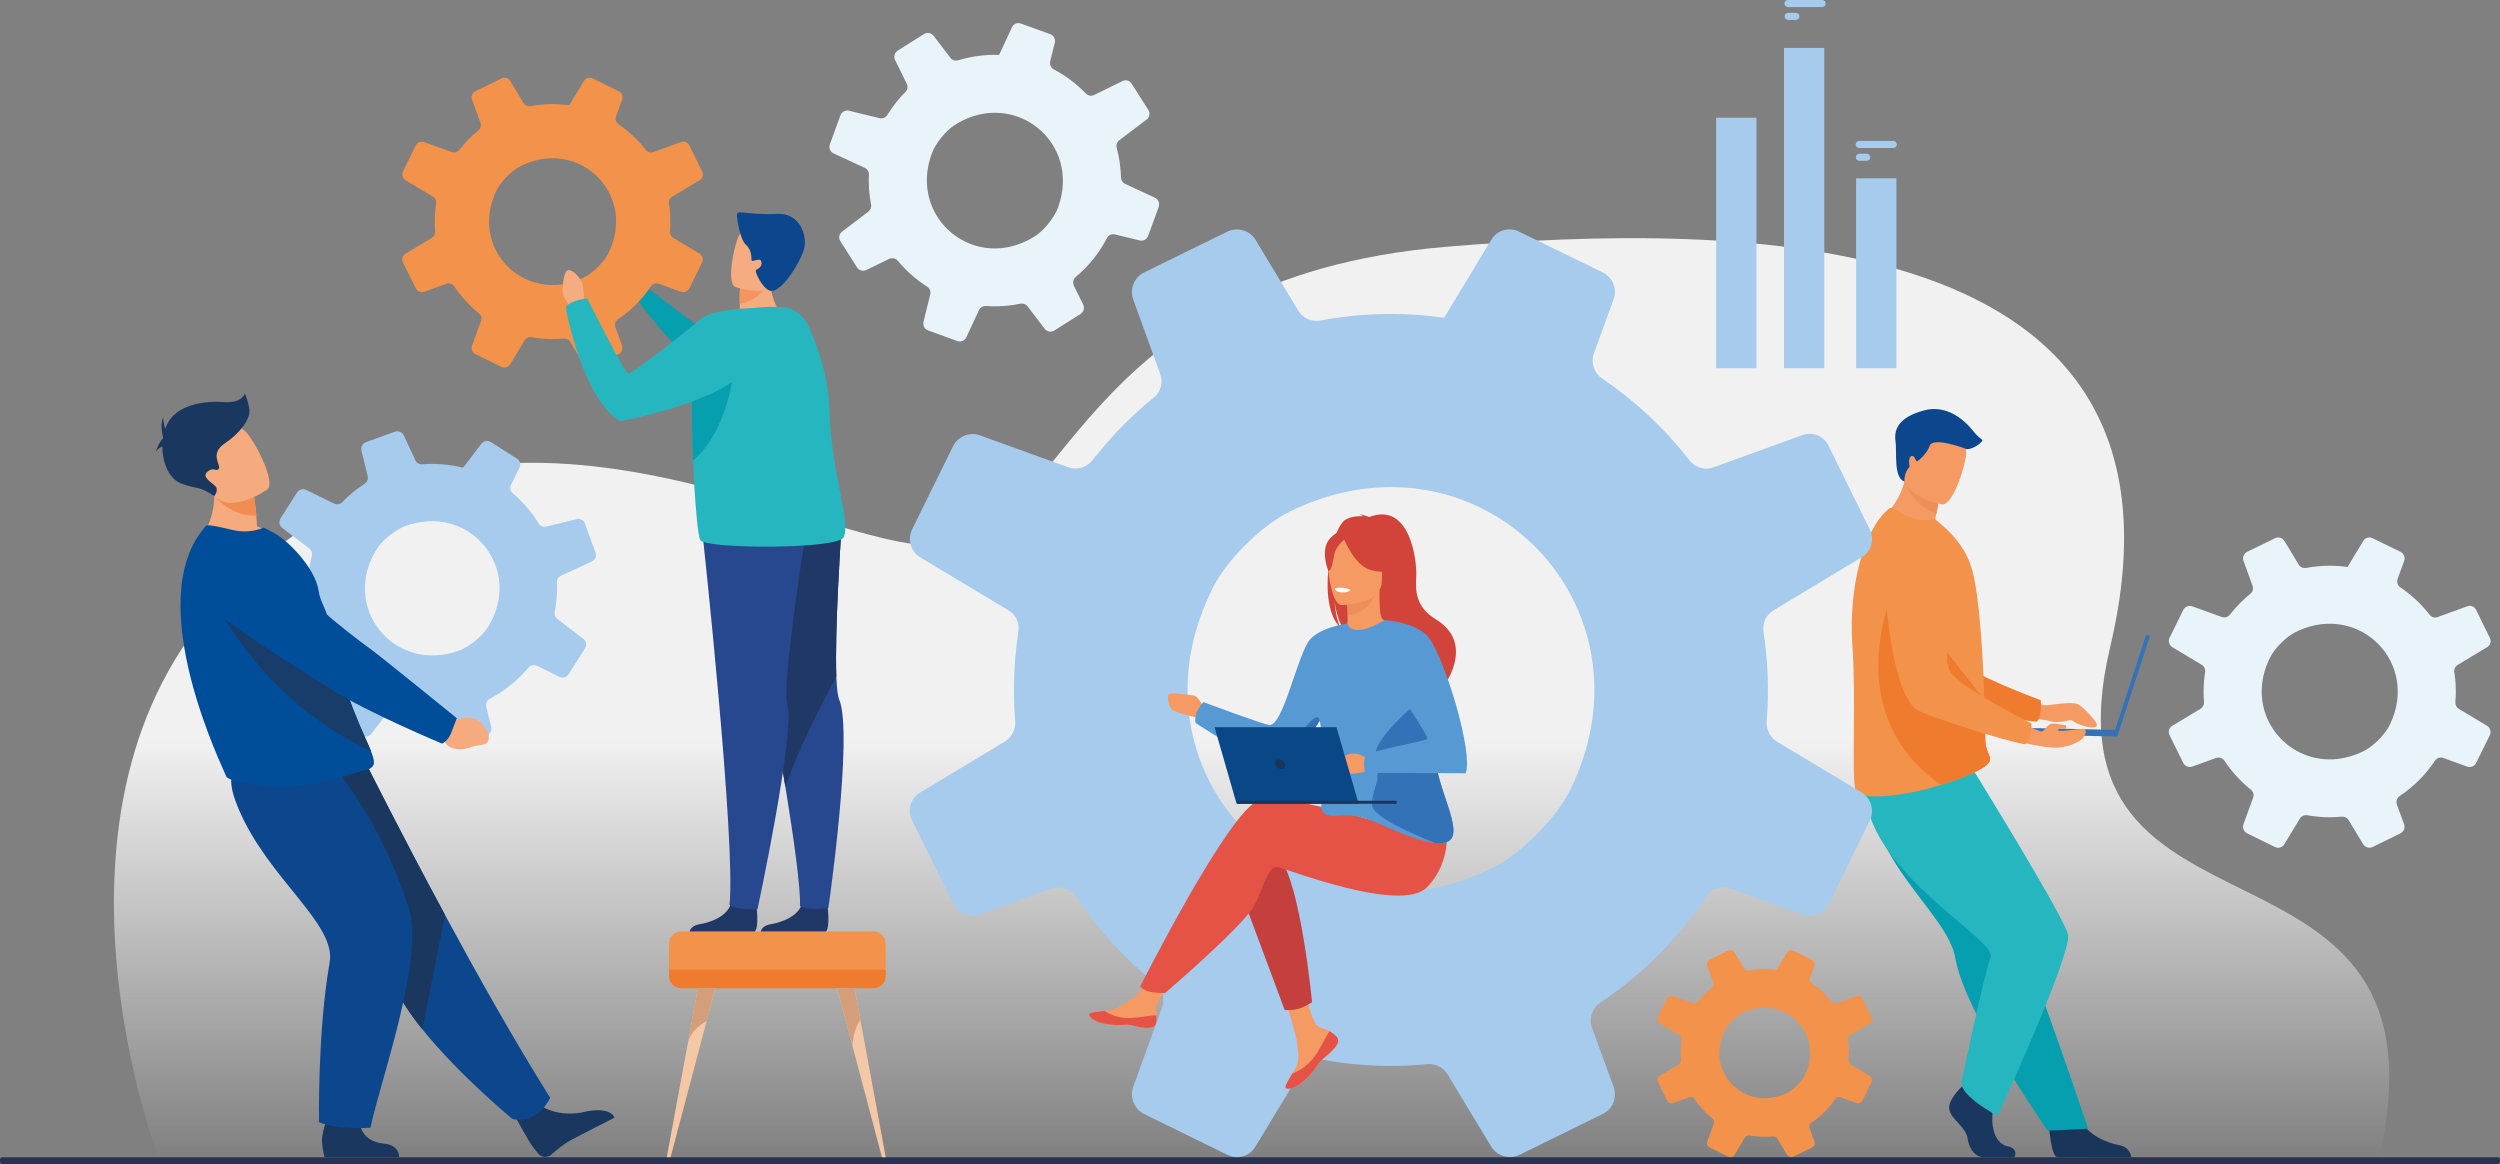 <svg width="466" height="217" viewBox="0 0 466 217" fill="none" xmlns="http://www.w3.org/2000/svg">
<rect x="0" y="0" width="466" height="217" fill="#808080" stroke="none"/>
<g clip-path="url(#clip0_158_3587)">
<path d="M29.748 216.389C29.748 216.389 4.23 150.551 41.562 111.241C89.713 60.535 151.935 102.918 175.284 101.688C198.633 100.457 199.946 51.8 269.706 45.989C323.646 41.494 412.229 41.142 393.33 120.628C378.961 181.061 458.904 149.759 443.342 216.521L29.748 216.389Z" fill="url(#paint0_linear_158_3587)"/>
<path d="M465.546 215.71H0.454C0.203 215.71 0 215.913 0 216.163V216.548C0 216.797 0.203 217 0.454 217H465.546C465.797 217 466 216.797 466 216.548V216.163C466 215.913 465.797 215.71 465.546 215.71Z" fill="#283353"/>
<path d="M84.328 131.358L85.878 132.614C85.878 132.614 90.123 131.096 91.081 136.126C91.081 136.126 91.336 138.268 89.973 138.273C88.611 138.277 89.175 138.038 87.246 138.094C85.317 138.15 83.724 137.137 83.442 135.578L82.519 134.256L84.328 131.358Z" fill="#F28D51"/>
<path d="M84.153 134.055C85.391 132.767 85.291 131.814 85.291 131.814C85.291 131.814 70.96 120.113 69.513 119.159C68.527 118.51 57.961 109.177 53.03 103.489C50.582 100.668 47.551 101.762 44.081 102.754L41.226 103.572C37.777 104.555 36.88 109.368 39.71 111.706C47.679 118.289 60.938 125.694 63.418 127.25C69.576 131.113 81.631 135.704 81.631 135.704C81.631 135.704 83.091 135.162 84.153 134.055Z" fill="#183D6B"/>
<path d="M100.504 205.948C100.504 205.948 103.983 208.547 109.312 207.174C109.312 207.174 113.61 206.198 114.553 208.335C114.553 208.335 107.963 211.673 106.295 212.586C105.038 213.274 103.726 214.36 102.798 215.2C102.624 215.357 102.419 215.477 102.197 215.553C101.975 215.629 101.74 215.659 101.505 215.641C101.271 215.623 101.043 215.557 100.835 215.448C100.627 215.34 100.444 215.19 100.296 215.008C100.006 214.652 99.675 214.229 99.31 213.743C98.294 212.369 95.929 207.934 95.929 207.934L100.504 205.948Z" fill="#1A3760"/>
<path d="M102.551 204.628C102.551 204.628 100.438 209.498 95.544 208.603C95.544 208.603 85.568 200.387 78.725 191.852C76.503 189.081 74.609 186.275 73.498 183.704C68.96 173.226 56.712 157.6 48.926 149.68L68.408 142.656C68.408 142.656 74.649 155.175 82.952 170.551C88.935 181.629 95.996 194.193 102.551 204.628Z" fill="#0C478D"/>
<path d="M103.685 112.161C103.815 110.975 103.853 109.78 103.8 108.587C103.787 108.322 103.853 108.059 103.991 107.831C104.128 107.604 104.33 107.423 104.572 107.31L110.325 104.648C110.624 104.51 110.859 104.265 110.985 103.962C111.112 103.659 111.119 103.32 111.007 103.011L109.021 97.567C108.913 97.272 108.7 97.026 108.422 96.878C108.144 96.729 107.821 96.689 107.515 96.764L101.84 98.153C101.569 98.219 101.283 98.197 101.025 98.091C100.767 97.984 100.55 97.798 100.404 97.56C99.108 95.448 97.481 93.556 95.586 91.955C95.362 91.764 95.208 91.503 95.148 91.215C95.089 90.926 95.128 90.627 95.26 90.363L96.828 87.179C96.972 86.886 97.003 86.55 96.914 86.235C96.825 85.921 96.623 85.65 96.346 85.475L91.488 82.4C91.209 82.224 90.874 82.158 90.549 82.216C90.225 82.274 89.933 82.452 89.733 82.713L86.319 87.188C83.836 86.561 81.266 86.343 78.712 86.543C78.448 86.565 78.183 86.505 77.953 86.372C77.724 86.239 77.541 86.04 77.428 85.8L75.275 81.172C75.134 80.866 74.883 80.624 74.572 80.494C74.261 80.364 73.912 80.355 73.595 80.47L68.232 82.415C67.916 82.53 67.654 82.756 67.496 83.052C67.338 83.347 67.295 83.69 67.375 84.016L68.539 88.744C68.605 89.01 68.586 89.29 68.485 89.544C68.384 89.799 68.206 90.016 67.976 90.165C66.458 91.141 65.058 92.29 63.806 93.588C63.609 93.791 63.353 93.926 63.075 93.975C62.796 94.023 62.51 93.982 62.256 93.858L57.076 91.32C56.78 91.175 56.442 91.145 56.125 91.234C55.808 91.323 55.536 91.526 55.36 91.803L52.289 96.634C52.109 96.917 52.042 97.256 52.102 97.585C52.161 97.914 52.342 98.209 52.608 98.412L57.652 102.238C57.859 102.397 58.015 102.613 58.098 102.86C58.182 103.106 58.191 103.372 58.123 103.624C57.811 104.782 57.59 105.963 57.46 107.156C57.39 107.799 57.347 108.438 57.331 109.072C57.325 109.326 57.248 109.574 57.108 109.788C56.968 110.001 56.772 110.171 56.54 110.279L51.014 112.837C50.717 112.974 50.483 113.217 50.358 113.518C50.232 113.819 50.225 114.156 50.336 114.462L52.299 119.842C52.413 120.157 52.641 120.419 52.938 120.577C53.234 120.736 53.579 120.779 53.906 120.699L58.404 119.597C58.694 119.526 58.999 119.554 59.271 119.677C59.543 119.799 59.765 120.009 59.903 120.273C61.013 122.417 62.45 124.376 64.162 126.081C64.363 126.278 64.497 126.534 64.544 126.811C64.591 127.089 64.55 127.374 64.425 127.626L62.13 132.285C61.982 132.587 61.95 132.932 62.041 133.256C62.133 133.579 62.34 133.858 62.625 134.038L67.46 137.094C67.739 137.27 68.075 137.335 68.4 137.277C68.726 137.219 69.017 137.041 69.218 136.779L72.567 132.39C72.734 132.176 72.962 132.017 73.221 131.933C73.48 131.849 73.758 131.844 74.019 131.92C75.339 132.305 76.691 132.572 78.058 132.719C78.805 132.799 79.547 132.845 80.284 132.86C80.535 132.863 80.779 132.936 80.99 133.072C81.2 133.208 81.368 133.4 81.473 133.627L83.658 138.322C83.802 138.628 84.054 138.87 84.367 138.999C84.68 139.129 85.03 139.138 85.349 139.024L90.719 137.076C91.029 136.964 91.287 136.742 91.444 136.452C91.6 136.162 91.643 135.825 91.564 135.505L90.643 131.723C90.571 131.434 90.599 131.13 90.721 130.859C90.844 130.587 91.054 130.365 91.318 130.227C94.067 128.794 96.503 126.829 98.484 124.448C98.674 124.221 98.934 124.064 99.225 124.002C99.515 123.94 99.817 123.978 100.083 124.108L104.273 126.162C104.567 126.307 104.905 126.338 105.221 126.249C105.537 126.16 105.809 125.958 105.985 125.682L109.054 120.853C109.235 120.569 109.302 120.228 109.242 119.897C109.182 119.565 109 119.269 108.732 119.065L103.894 115.392C103.697 115.243 103.546 115.041 103.458 114.81C103.369 114.579 103.348 114.328 103.395 114.086C103.518 113.454 103.615 112.812 103.685 112.161ZM85.483 121.303C73.397 125.612 63.355 113.084 70.3 102.25C71.344 100.623 73.691 98.737 75.513 98.072C87.614 93.629 97.732 106.096 90.921 116.943C89.838 118.66 87.394 120.621 85.483 121.303Z" fill="#A6CBED"/>
<path d="M82.952 170.554L78.725 191.857C76.504 189.085 74.61 186.279 73.499 183.708C68.961 173.231 56.713 157.604 48.927 149.685L68.409 142.66C68.409 142.66 74.648 155.173 82.952 170.554Z" fill="#1A3760"/>
<path d="M67.027 208.774C67.027 208.774 66.814 212.66 71.535 213.179C71.535 213.179 74.387 213.236 74.394 215.707H60.513C60.513 215.707 60.114 214.71 60.017 212.572C59.942 210.932 61.612 206.642 61.612 206.642L67.027 208.774Z" fill="#1A3760"/>
<path d="M62.018 142.654C62.018 142.654 70.698 152.166 76.207 169.3C79.205 178.623 70.713 202.062 69.058 210.205C69.058 210.205 63.361 210.688 59.465 209.186C59.465 209.186 59.169 192.365 61.447 179.402C62.715 172.147 50.019 163.885 44.469 150.776C40.693 141.856 45.287 142.008 50.932 141.793L62.018 142.654Z" fill="#0C478D"/>
<path d="M51.998 100.222C47.17 102.942 37.283 100.435 37.283 100.435C37.283 100.435 41.298 95.857 39.474 88.493L43.265 90.413L47.338 92.476C47.553 93.68 47.702 94.895 47.784 96.116C47.831 96.719 47.873 97.39 47.901 98.126C49.384 98.57 50.772 99.28 51.998 100.222Z" fill="#F6AB7F"/>
<path d="M69.705 142.163C69.705 143.006 68.728 143.414 68.52 143.457C66.572 143.811 61.134 145.921 56.236 146.407C52.109 146.838 48.28 146.429 44.072 145.586C43.509 145.474 42.207 145.123 42.114 144.59C41.998 144.009 25.885 111.832 38.412 98.011C38.705 97.686 41.179 98.271 43.44 98.806C45.346 99.255 47.346 99.092 49.154 98.34L51.267 99.452C53.872 100.899 58.798 106.041 59.376 110.076C59.669 112.127 60.845 113.646 61.185 115.451C61.312 116.119 61.441 116.771 61.572 117.407C61.829 118.654 62.093 119.84 62.365 120.967C63.102 124.018 63.88 126.644 64.643 128.915C65.456 131.324 66.254 133.327 66.965 135.003C67.889 137.178 68.67 138.797 69.157 140.045C69.511 140.919 69.705 141.613 69.705 142.163Z" fill="#004E99"/>
<path d="M69.164 140.043C46.418 129.357 38.54 108.836 38.54 108.836C38.54 108.836 57.02 115.634 61.579 117.406C61.836 118.652 62.1 119.839 62.373 120.966C63.109 124.017 63.887 126.643 64.65 128.913C65.463 131.323 66.261 133.326 66.972 135.002C67.896 137.175 68.677 138.804 69.164 140.043Z" fill="#183D6B"/>
<path d="M82.472 133.85L84.444 134.569C84.444 134.569 88.379 131.793 90.83 136.307C90.83 136.307 91.717 138.274 90.313 138.708C88.91 139.142 89.422 138.732 87.449 139.388C85.477 140.044 83.533 139.571 82.789 138.166L81.452 137.182L82.472 133.85Z" fill="#F6AB7F"/>
<path d="M84.09 136.622C84.816 134.731 85.148 133.875 85.148 133.875C85.148 133.875 70.296 121.802 68.782 120.766C67.751 120.064 57.485 112.408 52.48 106.445C51.262 104.993 49.671 103.898 47.877 103.278C46.083 102.658 44.154 102.536 42.296 102.925L39.178 103.577C35.414 104.364 34.19 109.117 37.11 111.613C45.336 118.645 59.208 126.8 61.795 128.496C68.216 132.71 82.418 138.611 82.418 138.611C82.418 138.611 83.52 138.101 84.09 136.622Z" fill="#004E99"/>
<path d="M47.784 96.109C43.035 96.374 39.947 92.465 39.947 92.465C39.947 92.465 42.094 91.279 43.265 90.406L47.338 92.469C47.553 93.673 47.702 94.888 47.784 96.109Z" fill="#F28D51"/>
<path d="M49.808 91.246C49.808 91.246 42.613 96.395 39.466 91.879C36.319 87.362 33.267 84.982 37.733 81.504C42.199 78.025 44.297 79.124 45.715 80.38C47.134 81.636 51.598 89.791 49.808 91.246Z" fill="#F6AB7F"/>
<path d="M46.475 76.297C46.326 75.278 46.042 74.282 45.629 73.338C45.629 73.338 45.179 75.204 41.76 74.947C38.34 74.69 32.924 75.281 31.117 79.162C31.004 79.409 30.901 79.663 30.809 79.924C30.482 79.063 30.405 77.772 30.405 77.772C29.754 79.444 30.405 81.536 30.405 81.536C30.395 81.598 30.386 81.658 30.378 81.72C29.623 82.356 28.99 84.333 28.99 84.333C29.217 83.781 29.772 83.421 30.268 83.199C30.253 86.222 31.481 89.177 33.639 90.056C36.794 91.343 36.768 90.361 39.941 92.46C39.941 92.46 40.786 91.408 40.211 90.7C39.636 89.992 37.439 88.963 38.662 87.934C39.884 86.904 40.338 88.063 40.789 87.356C41.24 86.65 38.984 84.59 41.886 82.661C44.788 80.732 46.733 78.033 46.475 76.297Z" fill="#1A3760"/>
<path d="M381.889 209.374C381.889 209.374 382.276 215.609 383.486 215.696C383.647 215.709 389.62 215.709 389.62 215.709H397.254C397.254 215.709 397.195 213.832 394.966 213.444C392.738 213.056 389.007 211.496 387.656 208.558C386.236 205.469 381.889 209.374 381.889 209.374Z" fill="#19355A"/>
<path d="M351.691 158.134C352.778 160.145 353.996 162.082 355.337 163.934C359.348 169.565 363.714 174.208 364.474 178.597C364.646 179.548 364.882 180.487 365.179 181.407C365.497 182.413 365.89 183.469 366.342 184.562C368.044 188.675 370.59 193.281 373.131 197.469C377.524 204.709 381.656 210.75 381.656 210.75L389.231 210.39C388.928 209.547 385.624 199.55 381.201 187.334L375.656 172.021C375.411 171.342 375.166 170.665 374.922 169.995C374.358 168.438 373.805 166.904 373.264 165.414L365.808 144.81C365.808 144.81 349.219 137.822 347.494 142.35C346.074 146.075 347.232 149.732 351.691 158.134Z" fill="#069FAF"/>
<path d="M365.623 202.617C365.623 202.617 362.847 205.182 363.388 207.004C363.929 208.826 366.434 210.04 366.769 212.268C367.105 214.496 368.46 215.71 369.68 215.71H375.487C375.487 215.71 376.384 214.142 374.219 213.67C372.054 213.198 371.237 210.58 371.372 208.151C371.507 205.721 371.169 202.482 371.169 202.482L366.567 201.403L365.623 202.617Z" fill="#1A3760"/>
<path d="M368.075 143.941C368.075 143.941 385.53 172.18 385.53 174.427C385.53 179.395 372.343 208.004 372.343 208.004C372.343 208.004 365.341 204.315 365.621 201.726C365.621 201.726 369.822 181.643 371.044 178.415C372.265 175.186 348.982 163.024 347.761 148.33L368.075 143.941Z" fill="#26B6BF"/>
<path d="M376.633 129.422C376.633 129.422 380.233 131.463 381.24 131.462C382.247 131.46 386.205 130.7 387.308 131.262C388.411 131.824 390.407 134.084 390.78 134.822C391.454 136.151 388.069 135.564 386.47 134.433C386.355 134.351 386.225 134.295 386.088 134.266C385.95 134.238 385.808 134.239 385.671 134.269C384.842 134.448 383.121 134.76 382.29 134.454C381.172 134.041 375.285 133.583 375.285 133.583L376.633 129.422Z" fill="#F49A62"/>
<path d="M349.244 101.619C349.244 101.619 352.976 128.069 359.155 130.437C362.205 131.606 375.68 134.257 379.666 134.523C379.666 134.523 380.643 133.733 380.405 130.517C380.405 130.517 366.286 125.349 364.282 122.538C361.296 118.354 366.134 105.447 362.388 101.518C358.642 97.588 352.334 95.9 349.244 101.619Z" fill="#EF7B2E"/>
<path d="M363.833 99.951C358.845 101.237 350.575 96.629 350.575 96.629C350.575 96.629 353.787 94.476 354.976 89.745C355.037 89.506 355.09 89.263 355.14 89.011L357.702 88.471L361.506 91.874C361.394 93.165 361.206 94.448 360.942 95.717C360.861 96.141 360.767 96.595 360.661 97.08C361.885 97.835 362.961 98.808 363.833 99.951Z" fill="#F49A62"/>
<path d="M345.294 120.571C346.008 130.155 345.068 144.735 345.878 147.254C346.583 149.433 354.55 148.138 357.731 147.41C358.908 147.142 360.334 146.757 361.808 146.303C365.917 145.038 370.401 143.222 370.875 141.877C370.893 141.827 370.908 141.774 370.92 141.721C370.96 141.536 370.956 141.344 370.91 141.16C370.751 140.474 370.133 139.732 370.064 138.035C369.983 136.14 369.995 133.907 369.924 131.508C369.924 131.237 369.915 130.946 369.886 130.673V130.575C369.886 130.523 369.886 130.473 369.886 130.422C369.817 127.753 369.676 124.932 369.514 122.14C369.409 120.387 369.29 118.652 369.153 116.988C368.794 112.695 368.308 108.878 367.672 106.464C366.627 102.531 364.324 99.964 362.227 98.083L360.712 96.786C359.021 97.154 357.019 96.91 355.209 96.055C353.251 95.128 352.574 94.464 352.233 94.714C347.703 98.192 344.45 108.855 345.294 120.571Z" fill="#F3924A"/>
<path d="M361.808 146.303C365.917 145.038 370.401 143.222 370.875 141.877C370.893 141.827 370.908 141.774 370.92 141.722C370.92 141.535 370.92 141.346 370.91 141.16C370.751 140.474 370.134 139.732 370.065 138.035C369.983 136.14 369.996 133.907 369.924 131.508C369.924 131.237 369.915 130.946 369.886 130.673V130.575C369.886 130.523 369.886 130.473 369.886 130.422L353.266 109.315C353.266 109.315 342.1 132.503 361.808 146.303Z" fill="#EF7B2E"/>
<path d="M361.512 91.88C361.4 93.171 361.212 94.454 360.948 95.722C357.228 94.523 355.54 91.172 354.977 89.75C355.037 89.511 355.091 89.268 355.14 89.017L357.703 88.476L361.512 91.88Z" fill="#ED8F5A"/>
<path d="M362.012 94.021C362.012 94.021 353.899 92.67 354.82 87.644C355.741 82.619 355.314 79.059 360.534 79.708C365.754 80.357 366.404 82.459 366.507 84.211C366.61 85.963 364.146 94.242 362.012 94.021Z" fill="#F49A62"/>
<path d="M393.94 137.034L394.655 137.266L400.746 118.582L400.031 118.35L393.94 137.034Z" fill="#3472B8"/>
<path d="M373.98 136.849L394.647 137.288L394.674 136.054L374.006 135.616L373.98 136.849Z" fill="#3472B8"/>
<path d="M374.412 137.801C374.412 137.801 381.053 139.547 383.544 139.364C386.035 139.182 388.106 137.999 388.418 137.382C388.731 136.765 389.39 135.672 387.694 135.874C385.998 136.077 383.685 136.436 383.609 136.11C383.533 135.785 384.991 135.817 384.991 135.817C384.991 135.817 385.43 135.179 384.877 135.157C384.323 135.134 382.71 134.696 382.11 134.995C381.51 135.294 380.957 136.4 380.519 136.352C380.081 136.304 374.962 134.052 374.962 134.052L374.412 137.801Z" fill="#F49A62"/>
<path d="M350.891 102.698C350.891 102.698 351.675 129.398 357.556 132.431C360.456 133.929 373.557 138.051 377.49 138.753C377.49 138.753 378.548 138.074 378.666 134.853C378.666 134.853 365.205 128.163 363.523 125.148C361.018 120.662 367.254 108.365 363.966 104.049C360.677 99.734 354.594 97.359 350.891 102.698Z" fill="#F3924A"/>
<path d="M354.977 89.749C354.977 89.749 354.884 88.024 355.95 87.036C355.95 87.036 355.58 85.308 356.266 85.023C356.952 84.738 357.094 86.19 357.408 85.963C357.722 85.735 359.123 84.652 359.723 83.056C360.323 81.46 365.816 83.393 366.457 83.681C367.098 83.969 369.155 82.914 369.556 82.058C369.556 82.058 368.412 81.147 367.898 80.463C367.384 79.778 363.783 75.162 358.754 76.473C353.724 77.783 353.037 80.177 353.323 82.233C353.609 84.288 352.917 89.061 354.977 89.749Z" fill="#0C478D"/>
<path d="M346.943 147.684L331.224 138.242C330.586 137.85 330.069 137.291 329.73 136.625C329.391 135.959 329.243 135.213 329.302 134.468C329.463 132.531 329.543 130.574 329.542 128.597C329.554 124.993 329.28 121.394 328.722 117.833C328.589 117.039 328.7 116.223 329.039 115.493C329.378 114.763 329.931 114.151 330.624 113.739L347.042 103.851C347.894 103.342 348.522 102.53 348.8 101.579C349.079 100.628 348.987 99.607 348.543 98.721L340.816 83.029C340.392 82.175 339.669 81.505 338.782 81.149C337.896 80.792 336.909 80.772 336.009 81.093L319.41 87.103C317.808 87.723 315.986 87.184 314.902 85.786C310.311 79.873 304.81 74.723 298.602 70.528C297.87 70.024 297.326 69.292 297.055 68.447C296.783 67.602 296.799 66.691 297.1 65.856L300.784 55.793C301.115 54.86 301.095 53.839 300.726 52.92C300.358 52.001 299.667 51.248 298.782 50.8L283.145 43.171C282.834 43.011 282.502 42.896 282.158 42.833C281.359 42.667 280.528 42.755 279.781 43.084C279.034 43.414 278.409 43.968 277.994 44.669L270.905 56.371L269.182 59.226C265.906 58.76 262.601 58.525 259.291 58.524C254.871 58.521 250.459 58.928 246.115 59.742C245.326 59.896 244.509 59.804 243.774 59.479C243.04 59.154 242.423 58.611 242.009 57.924L234.04 44.718C233.515 43.85 232.683 43.21 231.707 42.926C230.732 42.641 229.685 42.732 228.774 43.181L216.739 49.07L213.294 50.769C212.384 51.212 211.669 51.974 211.289 52.91C210.908 53.847 210.888 54.89 211.232 55.84L216.258 69.679C216.555 70.449 216.598 71.294 216.382 72.091C216.166 72.888 215.702 73.596 215.057 74.112C211.153 77.279 207.602 80.853 204.464 84.776C204.18 85.09 203.913 85.418 203.662 85.759C203.579 85.874 203.485 85.981 203.381 86.078C202.839 86.652 202.139 87.053 201.369 87.23C200.599 87.408 199.794 87.355 199.054 87.077L182.654 81.145C182.472 81.073 182.284 81.02 182.091 80.987C181.218 80.814 180.313 80.931 179.514 81.321C178.715 81.71 178.066 82.35 177.666 83.143L170.016 98.678C169.571 99.585 169.482 100.625 169.767 101.593C170.053 102.561 170.691 103.388 171.557 103.91L187.959 113.756C188.639 114.159 189.182 114.758 189.514 115.474C189.846 116.191 189.953 116.991 189.82 117.77C189.272 121.35 188.998 124.966 189 128.587C189 130.545 189.079 132.482 189.239 134.398C189.301 135.16 189.148 135.925 188.798 136.606C188.448 137.287 187.914 137.857 187.257 138.251L171.479 147.757C170.636 148.266 170.014 149.07 169.736 150.013C169.459 150.955 169.544 151.967 169.977 152.85L177.646 168.365C178.092 169.277 178.861 169.992 179.804 170.371C180.747 170.751 181.797 170.769 182.753 170.422L195.889 165.669C196.738 165.359 197.667 165.342 198.528 165.621C199.388 165.899 200.13 166.458 200.635 167.206C204.666 173.293 209.62 178.718 215.32 183.29C215.986 183.813 216.469 184.534 216.699 185.348C216.93 186.162 216.896 187.028 216.602 187.822L211.235 202.559C210.89 203.515 210.91 204.564 211.29 205.507C211.671 206.449 212.385 207.22 213.297 207.672L228.816 215.279C229.711 215.72 230.739 215.808 231.696 215.527C232.654 215.246 233.47 214.616 233.982 213.762L234.405 213.083L242.635 199.484C243.061 198.776 243.695 198.214 244.45 197.875C245.206 197.536 246.047 197.436 246.861 197.587H246.881C250.979 198.319 255.134 198.687 259.297 198.686C261.559 198.686 263.782 198.566 266.005 198.366C266.758 198.287 267.517 198.424 268.194 198.76C268.871 199.096 269.438 199.618 269.829 200.264L277.919 213.662C278.45 214.547 279.296 215.2 280.287 215.493C281.279 215.785 282.345 215.695 283.273 215.24L298.77 207.632C299.193 207.414 299.578 207.129 299.912 206.789C300.426 206.243 300.78 205.567 300.935 204.835C301.09 204.102 301.041 203.342 300.792 202.635L296.748 191.593C296.514 190.929 296.456 190.216 296.58 189.523C296.703 188.83 297.004 188.181 297.452 187.638C297.7 187.35 297.984 187.095 298.298 186.879C306.102 181.687 312.788 174.993 317.963 167.19C318.451 166.445 319.179 165.888 320.026 165.609C320.873 165.329 321.79 165.345 322.627 165.653L335.904 170.464C336.835 170.801 337.859 170.784 338.779 170.415C339.698 170.047 340.45 169.354 340.889 168.468L341.071 168.108L348.538 152.972C348.982 152.051 349.064 150.998 348.769 150.019C348.474 149.041 347.823 148.208 346.943 147.684ZM222.851 117.83C223.65 115.016 224.709 112.282 226.015 109.663C228.619 104.451 235.046 98.003 240.294 95.425C240.857 95.144 241.421 94.885 241.976 94.627C276.298 79.25 309.397 112.858 292.757 147.105C290.575 151.578 285.748 156.83 281.043 160.085C280.023 160.789 278.952 161.416 277.839 161.962C273.049 164.279 268.288 165.637 263.641 166.155C237.169 169.092 215.382 144.829 222.851 117.83Z" fill="#A6CBED"/>
<path d="M348.511 200.533L345.002 198.426C344.861 198.338 344.747 198.212 344.672 198.064C344.597 197.915 344.565 197.749 344.58 197.583C344.615 197.15 344.633 196.713 344.633 196.272C344.636 195.468 344.575 194.664 344.45 193.87C344.42 193.693 344.445 193.511 344.52 193.348C344.596 193.185 344.718 193.049 344.873 192.957L348.535 190.75C348.726 190.636 348.867 190.455 348.929 190.243C348.991 190.03 348.97 189.802 348.871 189.605L347.146 186.102C347.052 185.911 346.89 185.761 346.692 185.682C346.494 185.602 346.274 185.597 346.073 185.669L342.369 187.011C342.192 187.077 341.999 187.084 341.817 187.031C341.636 186.978 341.477 186.868 341.363 186.717C340.339 185.398 339.111 184.248 337.726 183.312C337.562 183.199 337.441 183.036 337.38 182.848C337.32 182.659 337.323 182.456 337.39 182.27L338.213 180.022C338.287 179.813 338.282 179.586 338.2 179.38C338.117 179.175 337.963 179.007 337.765 178.908L334.276 177.205C334.207 177.169 334.133 177.143 334.056 177.129C333.877 177.092 333.692 177.112 333.525 177.186C333.358 177.259 333.219 177.383 333.126 177.539L331.545 180.152L331.161 180.789C329.45 180.547 327.71 180.587 326.012 180.905C325.836 180.94 325.653 180.92 325.489 180.847C325.325 180.775 325.188 180.653 325.096 180.499L323.317 177.549C323.2 177.356 323.014 177.213 322.796 177.149C322.579 177.086 322.345 177.106 322.142 177.206L319.455 178.521L318.687 178.901C318.486 178.999 318.328 179.168 318.243 179.375C318.158 179.582 318.152 179.813 318.227 180.025L319.354 183.115C319.419 183.286 319.428 183.474 319.379 183.65C319.331 183.827 319.229 183.984 319.086 184.099C318.215 184.805 317.422 185.603 316.722 186.479C316.659 186.548 316.599 186.621 316.543 186.696C316.524 186.722 316.504 186.746 316.481 186.768C316.36 186.896 316.204 186.986 316.032 187.025C315.86 187.065 315.68 187.053 315.515 186.991L311.852 185.668C311.811 185.652 311.769 185.64 311.727 185.632C311.532 185.594 311.33 185.62 311.152 185.707C310.974 185.794 310.83 185.937 310.74 186.113L309.033 189.581C308.934 189.783 308.914 190.015 308.978 190.231C309.042 190.447 309.185 190.632 309.378 190.748L313.041 192.945C313.194 193.034 313.317 193.168 313.392 193.328C313.468 193.488 313.493 193.667 313.464 193.842C313.341 194.641 313.28 195.448 313.28 196.257C313.28 196.694 313.297 197.125 313.334 197.553C313.347 197.724 313.313 197.894 313.235 198.046C313.157 198.198 313.038 198.325 312.892 198.413L309.37 200.535C309.181 200.648 309.042 200.827 308.98 201.038C308.918 201.248 308.938 201.474 309.034 201.671L310.746 205.134C310.846 205.338 311.017 205.497 311.228 205.582C311.438 205.666 311.672 205.671 311.886 205.594L314.817 204.533C315.007 204.464 315.215 204.46 315.407 204.522C315.599 204.584 315.764 204.709 315.877 204.876C316.776 206.233 317.881 207.444 319.152 208.464C319.3 208.581 319.407 208.742 319.458 208.924C319.508 209.106 319.5 209.299 319.434 209.475L318.237 212.764C318.16 212.978 318.165 213.212 318.25 213.422C318.334 213.632 318.494 213.804 318.697 213.905L322.16 215.604C322.36 215.702 322.59 215.722 322.803 215.659C323.017 215.596 323.199 215.456 323.314 215.265L323.407 215.113L325.238 212.077C325.334 211.919 325.475 211.795 325.644 211.719C325.813 211.644 326 211.622 326.182 211.656C327.097 211.819 328.024 211.901 328.953 211.9C329.458 211.9 329.953 211.875 330.449 211.83C330.617 211.812 330.786 211.842 330.938 211.917C331.089 211.992 331.216 212.108 331.303 212.251L333.109 215.242C333.228 215.44 333.416 215.585 333.637 215.65C333.858 215.715 334.096 215.695 334.302 215.594L337.761 213.897C337.856 213.848 337.942 213.784 338.016 213.708C338.131 213.587 338.21 213.436 338.244 213.273C338.279 213.11 338.268 212.94 338.213 212.783L337.31 210.317C337.258 210.169 337.245 210.01 337.272 209.855C337.3 209.701 337.367 209.556 337.467 209.435C337.521 209.371 337.584 209.314 337.654 209.266C339.395 208.107 340.887 206.613 342.042 204.872C342.137 204.727 342.273 204.614 342.432 204.546C342.591 204.478 342.766 204.458 342.937 204.488C342.985 204.497 343.032 204.511 343.078 204.529L346.036 205.602C346.244 205.677 346.473 205.673 346.678 205.591C346.883 205.509 347.051 205.354 347.149 205.157L347.19 205.077L348.857 201.698C348.952 201.495 348.97 201.265 348.906 201.05C348.843 200.835 348.702 200.651 348.511 200.533ZM320.816 193.875C320.993 193.246 321.229 192.635 321.52 192.049C322.102 190.886 323.536 189.446 324.707 188.871C324.833 188.808 324.958 188.75 325.083 188.693C332.743 185.261 340.129 192.767 336.416 200.405C335.93 201.403 334.852 202.576 333.802 203.301C333.575 203.459 333.335 203.6 333.087 203.722C332.092 204.212 331.02 204.528 329.918 204.658C324.011 205.31 319.148 199.895 320.816 193.875Z" fill="#F3924A"/>
<path d="M463.583 135.291L458.325 132.132C458.111 132.001 457.938 131.813 457.825 131.59C457.711 131.367 457.662 131.117 457.683 130.867C457.736 130.22 457.763 129.564 457.763 128.9C457.765 127.695 457.67 126.491 457.481 125.3C457.437 125.034 457.474 124.762 457.587 124.518C457.7 124.274 457.885 124.069 458.116 123.931L463.611 120.624C463.896 120.454 464.106 120.183 464.199 119.865C464.293 119.547 464.262 119.205 464.114 118.909L461.533 113.656C461.391 113.37 461.149 113.146 460.853 113.026C460.556 112.907 460.226 112.9 459.925 113.008L454.373 115.019C454.108 115.117 453.818 115.128 453.546 115.048C453.274 114.969 453.036 114.804 452.866 114.578C451.331 112.6 449.491 110.877 447.414 109.475C447.17 109.305 446.988 109.061 446.897 108.778C446.807 108.495 446.812 108.191 446.912 107.911L448.145 104.54C448.256 104.227 448.249 103.886 448.126 103.578C448.002 103.271 447.771 103.019 447.474 102.869L442.244 100.318C442.14 100.265 442.03 100.226 441.915 100.204C441.648 100.149 441.37 100.179 441.12 100.29C440.87 100.4 440.661 100.585 440.522 100.819L438.151 104.733L437.576 105.689C436.48 105.532 435.374 105.454 434.267 105.454C432.789 105.453 431.313 105.59 429.86 105.862C429.597 105.914 429.323 105.883 429.077 105.775C428.832 105.666 428.625 105.484 428.487 105.255L425.821 100.839C425.646 100.549 425.367 100.335 425.041 100.24C424.714 100.145 424.364 100.175 424.059 100.325L420.034 102.292L418.882 102.854C418.577 103.002 418.339 103.257 418.211 103.57C418.084 103.883 418.078 104.232 418.193 104.549L419.874 109.186C419.973 109.443 419.987 109.726 419.915 109.992C419.843 110.258 419.688 110.495 419.472 110.668C418.167 111.727 416.979 112.923 415.929 114.235C415.834 114.339 415.744 114.448 415.661 114.562C415.634 114.601 415.602 114.637 415.567 114.669C415.386 114.861 415.152 114.995 414.894 115.055C414.637 115.114 414.367 115.096 414.12 115.003L408.634 113.019C408.574 112.995 408.511 112.977 408.447 112.966C408.155 112.908 407.852 112.947 407.585 113.077C407.318 113.208 407.101 113.422 406.968 113.687L404.408 118.885C404.259 119.188 404.23 119.536 404.326 119.86C404.422 120.184 404.635 120.461 404.925 120.635L410.409 123.929C410.637 124.063 410.819 124.263 410.93 124.503C411.041 124.742 411.077 125.01 411.033 125.27C410.847 126.468 410.753 127.678 410.752 128.891C410.752 129.546 410.779 130.194 410.833 130.834C410.854 131.089 410.802 131.345 410.685 131.572C410.568 131.8 410.39 131.991 410.17 132.123L404.892 135.303C404.61 135.472 404.402 135.741 404.308 136.056C404.215 136.372 404.244 136.71 404.39 137.005L406.955 142.195C407.104 142.5 407.361 142.739 407.676 142.866C407.991 142.993 408.343 142.999 408.662 142.883L413.056 141.294C413.341 141.19 413.652 141.184 413.939 141.278C414.227 141.371 414.476 141.558 414.644 141.809C415.992 143.843 417.648 145.657 419.554 147.185C419.775 147.361 419.935 147.603 420.011 147.875C420.087 148.147 420.075 148.436 419.976 148.701L418.182 153.631C418.067 153.95 418.073 154.301 418.2 154.616C418.327 154.931 418.566 155.189 418.87 155.341L424.062 157.885C424.361 158.032 424.705 158.062 425.025 157.968C425.346 157.874 425.619 157.663 425.79 157.378L425.931 157.15L428.684 152.601C428.827 152.365 429.038 152.178 429.289 152.065C429.541 151.952 429.821 151.918 430.093 151.967H430.1C431.471 152.212 432.86 152.334 434.253 152.334C435.01 152.334 435.753 152.295 436.497 152.227C436.749 152.201 437.003 152.247 437.229 152.359C437.456 152.472 437.646 152.646 437.776 152.862L440.481 157.344C440.659 157.639 440.942 157.857 441.273 157.955C441.604 158.053 441.96 158.023 442.27 157.872L447.453 155.326C447.595 155.254 447.725 155.159 447.837 155.046C448.008 154.863 448.126 154.637 448.178 154.392C448.23 154.147 448.214 153.892 448.131 153.656L446.777 149.963C446.699 149.74 446.679 149.502 446.721 149.27C446.762 149.038 446.862 148.821 447.012 148.639C447.095 148.543 447.19 148.458 447.294 148.386C449.904 146.649 452.14 144.41 453.872 141.8C454.014 141.584 454.217 141.415 454.455 141.312C454.693 141.21 454.956 141.18 455.212 141.226C455.287 141.24 455.361 141.26 455.433 141.286L459.873 142.896C460.185 143.008 460.527 143.002 460.835 142.879C461.143 142.756 461.394 142.524 461.541 142.227L461.6 142.108L464.1 137.05C464.247 136.745 464.276 136.397 464.18 136.072C464.085 135.747 463.872 135.469 463.583 135.291ZM422.077 125.305C422.344 124.364 422.698 123.45 423.135 122.574C424.005 120.831 426.155 118.673 427.911 117.812C428.098 117.719 428.285 117.632 428.474 117.545C439.954 112.401 451.026 123.643 445.46 135.097C444.73 136.594 443.116 138.351 441.542 139.439C441.201 139.674 440.843 139.884 440.47 140.067C438.98 140.802 437.374 141.277 435.722 141.471C426.865 142.456 419.579 134.333 422.077 125.302V125.305Z" fill="#E9F3FA"/>
<path d="M215.294 36.86L209.725 34.279C209.499 34.172 209.307 34.005 209.17 33.795C209.033 33.586 208.956 33.343 208.949 33.094C208.932 32.444 208.888 31.788 208.816 31.127C208.69 29.928 208.469 28.742 208.154 27.578C208.082 27.319 208.089 27.044 208.176 26.788C208.262 26.533 208.423 26.31 208.639 26.148L213.742 22.27C214.007 22.071 214.187 21.778 214.245 21.452C214.304 21.125 214.236 20.789 214.056 20.51L210.918 15.569C210.747 15.3 210.482 15.104 210.174 15.017C209.867 14.93 209.538 14.958 209.25 15.097L203.948 17.702C203.694 17.829 203.405 17.87 203.126 17.82C202.846 17.769 202.591 17.629 202.398 17.421C200.658 15.62 198.642 14.105 196.426 12.934C196.164 12.792 195.957 12.568 195.836 12.297C195.715 12.025 195.687 11.722 195.757 11.433L196.619 7.955C196.696 7.633 196.652 7.294 196.497 7.002C196.341 6.71 196.084 6.484 195.774 6.367L190.298 4.392C190.189 4.35 190.075 4.324 189.958 4.314C189.686 4.288 189.413 4.347 189.177 4.484C188.94 4.621 188.752 4.828 188.64 5.076L186.705 9.222L186.236 10.233C185.13 10.196 184.023 10.237 182.923 10.355C181.452 10.514 180 10.808 178.584 11.235C178.327 11.315 178.052 11.313 177.797 11.232C177.541 11.15 177.316 10.992 177.154 10.778L174.026 6.675C173.821 6.405 173.521 6.222 173.186 6.163C172.852 6.103 172.507 6.171 172.22 6.353L168.431 8.741L167.347 9.428C167.06 9.608 166.85 9.888 166.758 10.213C166.665 10.538 166.696 10.886 166.844 11.19L169.017 15.611C169.143 15.857 169.188 16.136 169.145 16.409C169.102 16.681 168.973 16.933 168.777 17.128C167.593 18.323 166.541 19.642 165.64 21.062C165.557 21.176 165.48 21.294 165.409 21.416C165.385 21.457 165.358 21.496 165.327 21.533C165.167 21.744 164.948 21.903 164.697 21.99C164.446 22.077 164.175 22.087 163.918 22.02L158.251 20.638C158.188 20.62 158.123 20.609 158.058 20.604C157.761 20.578 157.465 20.65 157.213 20.808C156.961 20.967 156.769 21.203 156.665 21.481L154.682 26.922C154.567 27.24 154.575 27.589 154.706 27.901C154.836 28.214 155.079 28.466 155.387 28.608L161.197 31.291C161.437 31.401 161.639 31.58 161.775 31.805C161.911 32.031 161.976 32.293 161.96 32.556C161.908 33.766 161.948 34.979 162.079 36.183C162.151 36.839 162.248 37.48 162.369 38.108C162.417 38.359 162.393 38.619 162.301 38.858C162.21 39.097 162.053 39.306 161.849 39.461L156.946 43.188C156.684 43.387 156.506 43.677 156.447 44.001C156.389 44.324 156.454 44.658 156.631 44.935L159.741 49.819C159.922 50.106 160.204 50.316 160.531 50.409C160.858 50.501 161.208 50.469 161.514 50.319L165.71 48.267C165.982 48.133 166.29 48.094 166.586 48.156C166.883 48.218 167.15 48.377 167.345 48.608C168.905 50.485 170.747 52.111 172.806 53.425C173.047 53.576 173.233 53.798 173.339 54.06C173.444 54.323 173.464 54.612 173.395 54.886L172.144 59.98C172.064 60.311 172.109 60.659 172.269 60.959C172.43 61.258 172.695 61.489 173.015 61.606L178.45 63.573C178.764 63.687 179.109 63.679 179.417 63.551C179.725 63.423 179.974 63.184 180.114 62.882L180.229 62.641L182.474 57.823C182.59 57.572 182.78 57.363 183.019 57.223C183.258 57.083 183.534 57.019 183.81 57.04C185.199 57.136 186.594 57.109 187.978 56.959C188.73 56.877 189.465 56.758 190.196 56.612C190.444 56.558 190.702 56.576 190.939 56.663C191.177 56.751 191.384 56.904 191.538 57.105L194.712 61.269C194.92 61.542 195.224 61.728 195.563 61.79C195.901 61.852 196.251 61.784 196.543 61.602L201.422 58.511C201.554 58.424 201.672 58.316 201.771 58.192C201.922 57.992 202.014 57.754 202.039 57.505C202.064 57.256 202.02 57.005 201.912 56.779L200.168 53.252C200.066 53.04 200.021 52.805 200.037 52.571C200.052 52.336 200.129 52.109 200.258 51.912C200.329 51.808 200.414 51.714 200.51 51.631C202.917 49.624 204.898 47.157 206.337 44.376C206.455 44.147 206.638 43.957 206.864 43.83C207.089 43.703 207.347 43.644 207.605 43.661C207.681 43.667 207.757 43.68 207.832 43.698L212.42 44.822C212.742 44.9 213.082 44.857 213.374 44.702C213.667 44.547 213.892 44.289 214.006 43.979L214.053 43.852L215.99 38.552C216.103 38.234 216.094 37.886 215.966 37.573C215.838 37.261 215.598 37.007 215.294 36.86ZM172.95 31.395C173.113 30.43 173.366 29.483 173.707 28.566C174.384 26.739 176.289 24.362 177.933 23.317C178.109 23.205 178.287 23.098 178.463 22.991C189.32 16.644 201.541 26.63 197.247 38.616C196.684 40.183 195.268 42.102 193.821 43.354C193.508 43.624 193.174 43.871 192.824 44.093C191.421 44.983 189.875 45.627 188.254 45.998C179.564 47.927 171.443 40.641 172.95 31.395Z" fill="#E9F3FA"/>
<path d="M249.131 193.235C249.28 193.398 249.378 193.6 249.414 193.818C249.451 194.036 249.423 194.259 249.335 194.461C249.038 195.279 248.058 196.192 246.919 197.104C246.778 197.222 246.638 197.329 246.532 197.427L246.445 197.504L246.377 197.565C245.315 198.548 245.715 198.764 243.807 200.747C241.631 203.004 240.133 203.044 239.706 202.839C239.346 202.663 240.078 201.466 240.89 200.12L241.008 199.923C241.117 199.745 241.224 199.564 241.332 199.384C242.283 197.764 242.036 197.004 241.812 194.593C241.629 192.635 238.757 183.651 238.757 183.651L242.927 182.934C242.927 182.934 244.182 190.088 245.565 191.191C246.305 191.778 247.133 191.785 247.845 192.22C247.896 192.25 247.945 192.281 247.993 192.313C248.412 192.568 248.795 192.878 249.131 193.235Z" fill="#F49A62"/>
<path d="M249.131 193.235C249.28 193.398 249.379 193.6 249.415 193.818C249.451 194.036 249.424 194.259 249.336 194.461C248.972 195.278 248.016 196.186 246.915 197.095C246.775 197.215 246.645 197.324 246.532 197.427L246.445 197.504L246.377 197.565C245.315 198.548 245.715 198.764 243.808 200.747C241.631 203.004 240.134 203.044 239.707 202.839C239.346 202.663 240.079 201.466 240.89 200.12C242.413 199.528 243.752 198.545 244.77 197.27C246.079 195.603 246.954 193.461 247.845 192.22C247.896 192.25 247.945 192.281 247.993 192.313C248.412 192.568 248.795 192.878 249.131 193.235Z" fill="#E45345"/>
<path d="M215.516 190.644C215.258 191.928 213.422 191.715 211.373 191.215C209.323 190.714 209.81 191.309 206.894 190.987C203.978 190.665 203.09 189.582 203.003 189.148C202.924 188.764 204.365 188.628 205.912 188.446L206.497 188.375C208.242 188.157 209.52 187.034 211.106 186.112C212.608 185.238 214.85 181.678 214.85 181.678L218.851 181.994C218.851 181.994 216.75 185.173 215.939 186.556C215.461 187.369 215.486 188.444 215.546 189.274C215.597 189.73 215.587 190.191 215.516 190.644Z" fill="#F49A62"/>
<path d="M211.376 191.206C209.327 190.707 209.813 191.3 206.897 190.979C203.981 190.657 203.093 189.574 203.006 189.14C202.927 188.756 204.368 188.62 205.915 188.437L205.929 188.467C207.179 189.266 208.622 189.714 210.106 189.762C212.086 189.81 214.182 189.244 215.548 189.266C215.599 189.72 215.589 190.179 215.519 190.63C215.258 191.921 213.423 191.708 211.376 191.206Z" fill="#E45345"/>
<path d="M224.417 132.04C224.417 132.04 223.464 129.713 222.415 129.617C221.365 129.521 218.03 128.999 217.792 129.476C217.554 129.954 217.792 131.662 218.507 132.286C219.221 132.91 223.654 133.903 223.654 133.903L224.417 132.04Z" fill="#F49A62"/>
<path d="M230.847 165.127L239.468 188.267C240.341 188.332 241.218 188.252 242.063 188.03C243.231 187.694 244.571 186.812 244.571 186.812C244.571 186.812 242.433 164.595 238.513 159.978C234.594 155.362 230.847 165.127 230.847 165.127Z" fill="#C5403C"/>
<path d="M264.949 155.766C264.949 155.766 240.174 147.413 234.649 149.19C229.124 150.967 212.531 183.882 212.531 183.882C212.531 183.882 212.906 184.38 213.927 184.762C214.878 185.117 217.179 185.093 217.179 185.093C217.179 185.093 232.151 172.296 233.934 168.563C235.716 164.831 236.429 161.276 238.211 161.632C239.993 161.987 261.203 170.342 266.016 165.365C270.828 160.387 269.57 153.922 269.57 153.922L264.949 155.766Z" fill="#E45345"/>
<path d="M249.809 116.903C249.414 116.088 248.97 114.642 248.755 112.063C248.787 112.319 249.234 115.575 250.488 117.413C255.641 120.784 265.517 132.05 265.321 134.184C265.321 134.184 268.799 128.301 268.86 128.266C268.86 128.266 275.275 120.128 267.671 115.468C263.805 113.098 263.825 110.058 263.987 107.417C264.149 104.776 262.937 93.407 255.189 96.376C255.189 96.376 253.946 95.826 253.39 95.908C253.39 95.908 253.843 95.995 254.074 96.233C253.177 96.18 251.894 96.247 250.823 96.853C247.986 98.468 245.446 112.899 249.809 116.903Z" fill="#D24439"/>
<path d="M250.794 117.581C250.767 117.592 253.282 118.893 255.173 118.378C256.951 117.895 258.113 115.595 258.087 115.589C257.335 115.44 257.118 114.409 257.134 109.969L256.793 110.036L251.069 111.159C251.069 111.159 251.198 112.956 251.203 114.649C251.207 116.081 251.12 117.428 250.794 117.581Z" fill="#F49A62"/>
<path d="M251.068 111.171C251.068 111.171 251.198 112.968 251.202 114.66C254.406 114.571 256.099 111.655 256.792 110.04L251.068 111.171Z" fill="#ED8F5A"/>
<path d="M257.384 109.419C257.384 109.419 259.063 106.773 259.466 104.512C259.748 102.897 258.928 96.911 252.897 97.768C251.681 97.937 250.52 98.375 249.497 99.051C248.188 99.932 246.298 101.837 248.411 107.059L248.96 108.823L257.384 109.419Z" fill="#D24439"/>
<path d="M249.998 112.774C249.998 112.774 257.577 112.897 257.583 108.19C257.589 103.482 258.569 100.322 253.731 100.041C248.894 99.76 247.955 101.558 247.565 103.132C247.175 104.705 248.027 112.619 249.998 112.774Z" fill="#F49A62"/>
<path d="M250.278 99.933C250.278 99.933 252.355 105.457 255.539 106.273C258.723 107.089 260.105 106.24 260.105 106.24C260.105 106.24 257.663 104.304 257.156 100.925C257.162 100.925 251.845 97.303 250.278 99.933Z" fill="#D24439"/>
<path d="M250.792 100.381C250.792 100.381 249.242 101.615 248.865 102.813C248.487 104.011 248.317 106.48 247.597 106.397C247.597 106.397 246.033 102.642 247.791 100.517C249.652 98.267 250.792 100.381 250.792 100.381Z" fill="#D24439"/>
<path d="M267.671 137.916C268.419 134.79 265.876 128.723 263.221 123.701C260.812 119.149 258.312 115.457 258.087 115.589C251.735 119.35 251.161 116.224 251.161 116.224C251.161 116.224 245.385 116.988 243.757 119.793C241.503 123.671 239.036 135.311 236.617 135.138C235.507 135.06 224.338 130.873 224.338 130.873C224.338 130.873 222.477 132.611 222.833 134.745C222.833 134.745 228.349 138.427 233.012 140.777C235.479 142.021 237.709 142.885 238.756 142.643C240.881 142.144 244.199 137.233 245.992 134.342L246.005 134.322C248.294 147.247 245.182 150.185 246.757 151.546C248.421 152.985 250.798 150.862 256.026 153.121C259.455 154.604 264.214 156.75 267.419 157.123C269.098 157.32 270.352 157.028 270.76 155.897C271.954 152.608 266.245 143.875 267.671 137.916Z" fill="#579AD3"/>
<path d="M251.683 109.919C251.683 109.919 251.542 110.517 250.05 110.425C250.05 110.425 248.798 110.347 248.836 109.69C248.836 109.69 250.05 109.224 251.683 109.919Z" fill="white"/>
<path d="M270.76 155.897C270.351 157.021 269.098 157.32 267.418 157.123C265.2 156.16 255.621 152.459 255.725 149.951C255.885 146.238 257.567 146.12 256.379 141.538C255.425 137.858 264.275 131.018 265.687 129.53C268.343 134.552 268.416 134.79 267.668 137.916C266.245 143.875 271.953 152.608 270.76 155.897Z" fill="#3472B8"/>
<path d="M245.992 134.342C244.199 137.233 240.881 142.144 238.755 142.643C237.709 142.89 235.479 142.021 233.012 140.777C234.812 141.24 236.562 141.227 238.261 141.058C240.102 140.88 240.637 138.629 243.548 135.252C245.437 133.067 245.901 133.618 245.992 134.342Z" fill="#3472B8"/>
<path d="M254.868 141.449C254.868 141.449 253.263 140.204 251.748 140.501C250.232 140.797 249.494 141.834 249.55 142.309C249.606 142.784 250.411 144.115 251.57 144.233C252.73 144.352 256.026 143.523 256.026 143.523L254.868 141.449Z" fill="#F49A62"/>
<path d="M258.087 115.589C258.087 115.589 264.266 115.97 266.399 118.944C269.409 123.131 274.639 140.225 273.211 144.135L254.417 144.056C254.417 144.056 253.962 141.932 254.596 140.907C255.23 139.881 265.528 138.219 266.007 137.746C266.486 137.272 260.066 128.503 260.066 127.081C260.066 125.659 258.087 115.589 258.087 115.589Z" fill="#579AD3"/>
<path d="M249.118 135.554H226.399L230.5 149.818H253.255L249.118 135.554Z" fill="#094787"/>
<path d="M260.324 149.263H230.577V149.819H260.324V149.263Z" fill="#19355A"/>
<path d="M239.552 142.456C239.472 142.204 239.317 141.982 239.107 141.82C238.898 141.658 238.644 141.563 238.38 141.549C237.877 141.549 237.586 141.955 237.73 142.456C237.81 142.709 237.965 142.931 238.174 143.093C238.383 143.255 238.637 143.35 238.902 143.365C239.401 143.362 239.693 142.955 239.552 142.456Z" fill="#19355A"/>
<path d="M162.823 173.622H126.982C125.726 173.622 124.707 174.638 124.707 175.891V181.938C124.707 183.191 125.726 184.207 126.982 184.207H162.823C164.08 184.207 165.098 183.191 165.098 181.938V175.891C165.098 174.638 164.08 173.622 162.823 173.622Z" fill="#F3924A"/>
<path d="M165.1 180.837V181.934C165.098 182.535 164.857 183.112 164.431 183.537C164.004 183.962 163.426 184.201 162.823 184.203H126.989C126.385 184.203 125.806 183.964 125.378 183.539C124.95 183.113 124.709 182.536 124.707 181.934V180.743H164.447C164.668 180.744 164.888 180.775 165.1 180.837Z" fill="#EF7B2E"/>
<path d="M133.336 184.206L131.72 190.308L124.993 215.707H124.289L128.177 194.634C128.177 194.614 128.186 194.593 128.19 194.571L130.113 184.148L133.336 184.206Z" fill="#F4C7A6"/>
<path d="M133.336 184.206L131.72 190.308C131.627 190.353 128.685 191.869 128.187 194.571L130.11 184.148L133.336 184.206Z" fill="#D49E7A"/>
<path d="M165.1 215.71H164.396L158.914 195.019L157.669 190.314L156.053 184.211L159.28 184.156L160.381 190.116L161.203 194.579C161.203 194.602 161.213 194.623 161.216 194.642L165.1 215.71Z" fill="#F4C7A6"/>
<path d="M154.179 192.198C154.179 192.198 154.17 192.198 154.168 192.198C154.165 192.198 154.152 192.17 154.179 192.198Z" fill="#F4C7A6"/>
<path d="M160.378 190.11C159.782 190.974 158.961 192.598 158.913 195.016L157.668 190.311L156.052 184.208L159.279 184.154L160.378 190.11Z" fill="#D49E7A"/>
<path d="M119.79 54.593C120.623 53.727 121.188 54.053 121.188 54.053C121.188 54.053 131.024 61.585 131.964 62.131C132.903 62.678 145.695 63.049 145.695 63.049C145.695 63.049 150.819 62.991 152.063 65.615C153.142 67.894 152.38 69.857 151.265 71.3C150.612 72.138 149.721 72.76 148.708 73.086C147.695 73.412 146.608 73.426 145.587 73.126C140.898 71.762 131.569 68.976 129.824 67.911C125.94 65.541 118.924 56.081 118.924 56.081C119.094 55.525 119.39 55.015 119.79 54.593Z" fill="#069FAF"/>
<path d="M130.391 47.276L125.48 44.326C125.281 44.204 125.119 44.029 125.014 43.821C124.908 43.613 124.862 43.38 124.88 43.147C124.931 42.542 124.956 41.93 124.955 41.312C124.959 40.186 124.874 39.062 124.699 37.949C124.657 37.701 124.692 37.446 124.798 37.218C124.904 36.99 125.077 36.799 125.293 36.67L130.424 33.58C130.69 33.42 130.886 33.166 130.973 32.869C131.06 32.572 131.032 32.253 130.893 31.975L128.478 27.072C128.346 26.805 128.12 26.596 127.843 26.485C127.566 26.373 127.258 26.367 126.977 26.467L121.789 28.345C121.542 28.438 121.27 28.448 121.016 28.373C120.762 28.299 120.539 28.145 120.381 27.933C118.947 26.086 117.228 24.477 115.288 23.167C115.06 23.008 114.891 22.779 114.806 22.516C114.721 22.252 114.726 21.968 114.819 21.707L115.97 18.563C116.074 18.271 116.068 17.952 115.952 17.665C115.837 17.377 115.621 17.142 115.344 17.002L110.459 14.614C110.362 14.563 110.258 14.527 110.151 14.507C109.901 14.456 109.642 14.483 109.408 14.586C109.175 14.689 108.98 14.863 108.85 15.082L106.635 18.734L106.097 19.626C105.074 19.481 104.041 19.409 103.007 19.409C101.626 19.407 100.248 19.535 98.891 19.789C98.645 19.838 98.39 19.81 98.161 19.709C97.931 19.609 97.738 19.441 97.608 19.227L95.118 15.103C94.954 14.832 94.694 14.632 94.389 14.543C94.085 14.454 93.758 14.482 93.473 14.622L89.713 16.462L88.636 16.994C88.352 17.132 88.129 17.37 88.009 17.663C87.89 17.955 87.884 18.281 87.991 18.578L89.562 22.901C89.655 23.142 89.668 23.406 89.601 23.655C89.534 23.904 89.389 24.125 89.187 24.286C87.967 25.275 86.858 26.393 85.878 27.619C85.789 27.716 85.706 27.818 85.627 27.924C85.602 27.96 85.572 27.993 85.54 28.023C85.371 28.203 85.152 28.328 84.911 28.384C84.67 28.439 84.419 28.422 84.188 28.335L79.064 26.482C79.007 26.461 78.949 26.444 78.889 26.433C78.616 26.379 78.333 26.415 78.084 26.537C77.834 26.659 77.631 26.859 77.507 27.107L75.112 31.961C74.974 32.245 74.947 32.569 75.036 32.871C75.125 33.173 75.324 33.432 75.594 33.595L80.718 36.67C80.93 36.797 81.1 36.984 81.204 37.208C81.308 37.432 81.341 37.682 81.299 37.925C81.128 39.044 81.042 40.175 81.043 41.307C81.043 41.918 81.068 42.523 81.118 43.122C81.137 43.36 81.09 43.599 80.981 43.812C80.871 44.024 80.705 44.203 80.499 44.326L75.569 47.296C75.305 47.455 75.11 47.706 75.024 48.001C74.937 48.295 74.964 48.612 75.099 48.888L77.494 53.734C77.633 54.02 77.874 54.243 78.168 54.362C78.463 54.481 78.792 54.487 79.091 54.378L83.194 52.893C83.46 52.797 83.75 52.792 84.018 52.879C84.287 52.966 84.518 53.14 84.676 53.373C85.936 55.274 87.483 56.968 89.263 58.396C89.471 58.56 89.622 58.785 89.694 59.039C89.766 59.294 89.755 59.564 89.663 59.812L87.986 64.416C87.878 64.715 87.885 65.042 88.003 65.337C88.122 65.631 88.346 65.872 88.631 66.013L93.48 68.39C93.759 68.528 94.081 68.555 94.379 68.467C94.678 68.379 94.933 68.182 95.093 67.915L95.225 67.703L97.796 63.455C97.929 63.233 98.127 63.058 98.363 62.952C98.599 62.846 98.862 62.815 99.116 62.862C100.397 63.091 101.695 63.206 102.996 63.206C103.701 63.206 104.397 63.168 105.091 63.105C105.326 63.081 105.564 63.123 105.775 63.228C105.987 63.333 106.165 63.496 106.287 63.698L108.814 67.884C108.98 68.16 109.244 68.364 109.553 68.456C109.862 68.547 110.194 68.519 110.484 68.378L115.327 66.001C115.459 65.933 115.579 65.844 115.684 65.739C115.845 65.569 115.957 65.358 116.007 65.129C116.056 64.9 116.042 64.662 115.965 64.441L114.698 60.991C114.625 60.783 114.607 60.561 114.645 60.345C114.683 60.129 114.776 59.926 114.916 59.756C114.993 59.666 115.082 59.586 115.179 59.518C117.618 57.896 119.706 55.804 121.323 53.366C121.457 53.165 121.646 53.007 121.868 52.912C122.091 52.816 122.336 52.788 122.574 52.83C122.644 52.843 122.714 52.862 122.781 52.886L126.929 54.39C127.22 54.494 127.539 54.487 127.826 54.372C128.113 54.257 128.348 54.041 128.487 53.765L128.543 53.654L130.876 48.924C131.016 48.638 131.043 48.311 130.953 48.007C130.864 47.702 130.663 47.441 130.391 47.276ZM91.622 37.947C91.87 37.068 92.2 36.214 92.608 35.396C93.421 33.768 95.425 31.753 97.068 30.948C97.244 30.861 97.419 30.78 97.594 30.698C108.317 25.895 118.659 36.395 113.459 47.095C112.777 48.5 111.27 50.132 109.796 51.149C109.478 51.37 109.144 51.566 108.796 51.737C107.403 52.423 105.903 52.866 104.36 53.046C96.094 53.963 89.289 46.384 91.629 37.947H91.622Z" fill="#F3924A"/>
<path d="M108.918 57.06C108.918 57.06 108.934 53.439 108.355 52.386C107.776 51.332 106.467 50.016 105.719 50.437C104.971 50.859 104.741 54.386 104.971 55.019C105.201 55.651 106.901 58.022 106.901 58.022L108.918 57.06Z" fill="#F6AC81"/>
<path d="M153.945 173.621C154.755 172.931 154.27 169.059 154.27 169.059C154.27 169.059 150.1 165.733 149.527 168.28C148.953 170.827 145.567 171.97 143.638 172.282C142.352 172.49 141.924 173.183 141.781 173.621H153.945Z" fill="#203865"/>
<path d="M154.411 169.239C150.551 169.836 149.14 168.92 149.14 168.92C149.19 165.127 148.013 156.581 146.411 146.765C144.298 133.823 141.418 118.678 139.602 109.342C138.558 103.972 137.862 100.524 137.862 100.524L141.017 100.463L156.75 100.152C156.75 100.152 155.574 117.517 155.895 126.093C155.972 128.14 156.136 129.689 156.42 130.378C159.101 136.876 154.411 169.239 154.411 169.239Z" fill="#27488F"/>
<path d="M155.895 126.093C153.757 130.082 148.403 140.349 146.411 146.765C144.298 133.823 141.418 118.678 139.603 109.342C139.693 105.814 140.115 102.73 141.011 100.463L156.745 100.152C156.745 100.152 155.574 117.517 155.895 126.093Z" fill="#203865"/>
<path d="M140.694 173.621C141.503 172.931 141.018 169.059 141.018 169.059C141.018 169.059 136.848 165.733 136.276 168.28C135.704 170.827 132.314 171.97 130.386 172.282C129.1 172.49 128.673 173.183 128.53 173.621H140.694Z" fill="#203865"/>
<path d="M131.023 100.146C131.023 100.146 137.203 157.178 135.979 168.679C135.979 168.679 137.3 169.711 141.198 169.474C141.198 169.474 148.259 136.619 146.763 131.301C145.723 127.605 149.862 101.499 149.862 101.499L131.023 100.146Z" fill="#27488F"/>
<path d="M146.239 59.362C146.239 59.362 138.38 63.276 134.481 61.492C134.481 61.492 136.118 59.377 137.953 58.5C137.913 57.797 137.892 57.172 137.879 56.616C137.846 54.761 137.939 53.718 137.939 53.718L141.328 51.259L143.627 49.593C143.504 50.541 143.473 51.5 143.534 52.455C143.839 56.963 146.239 59.362 146.239 59.362Z" fill="#F6AC81"/>
<path d="M143.534 52.452C143.534 52.452 141.703 56.096 137.879 56.616C137.846 54.761 137.939 53.718 137.939 53.718L141.328 51.259C142.809 51.814 143.534 52.452 143.534 52.452Z" fill="#F3955F"/>
<path d="M137.062 53.481C137.062 53.481 144.096 55.979 145.589 51.586C147.082 47.193 148.995 44.562 144.566 42.776C140.137 40.991 138.69 42.376 137.835 43.722C136.98 45.068 135.27 52.719 137.062 53.481Z" fill="#F6AC81"/>
<path d="M157.247 100.146C156.147 102.434 131.766 102.332 130.562 100.72C130.072 100.064 129.51 93.501 129.188 85.87C129.011 81.644 128.907 77.088 128.926 73.029C128.963 66.406 129.335 61.104 130.27 60.7C135.496 58.439 138.723 57.002 145.551 57.209C146.585 57.237 147.591 57.548 148.46 58.106C149.329 58.664 150.028 59.449 150.482 60.375C152.122 63.76 154.449 69.757 154.625 76.839C154.899 87.754 158.635 97.264 157.247 100.146Z" fill="#26B6BF"/>
<path d="M136.814 68.535C136.814 68.535 136.021 79.948 129.188 85.87C129.011 81.644 128.907 77.088 128.926 73.029C130.968 70.308 133.661 68.348 136.814 68.535Z" fill="#069FAF"/>
<path d="M140.175 57.452C140.175 57.452 132.676 57.498 130.324 59.677C128.633 61.239 117.802 69.756 117.114 69.642C116.425 69.528 109.45 55.639 109.45 55.639C109.45 55.639 106.011 55.93 105.438 57.415C105.438 57.415 108.678 74.754 115.679 78.524C115.679 78.524 133.372 75.176 138.621 69.341C141.325 66.336 140.175 57.452 140.175 57.452Z" fill="#26B6BF"/>
<path d="M137.373 40.294C137.373 40.294 137.789 44.484 139.051 45.632C140.313 46.78 139.98 48.351 140.118 48.583C140.256 48.814 141.563 48.139 141.793 48.525C142.321 49.411 141.495 50.058 140.973 50.271C140.45 50.485 142.305 54.084 143.668 54.216C146.022 54.445 149.658 47.953 149.965 46.05C150.367 43.562 148.954 39.68 144.903 39.868C138.541 40.164 137.245 38.788 137.373 40.294Z" fill="#0C478D"/>
<path d="M327.403 21.945H319.887V68.638H327.403V21.945Z" fill="#A6CBED"/>
<path d="M340.054 8.93H332.538V68.638H340.054V8.93Z" fill="#A6CBED"/>
<path d="M353.491 33.236H345.976V68.638H353.491V33.236Z" fill="#A6CBED"/>
<path d="M339.641 0H333.275C333.101 0 332.933 0.069 332.81 0.192C332.686 0.315 332.617 0.482 332.617 0.656C332.617 0.83 332.686 0.997 332.81 1.12C332.933 1.243 333.101 1.312 333.275 1.312H339.641C339.816 1.312 339.983 1.243 340.107 1.12C340.23 0.997 340.299 0.83 340.299 0.656C340.299 0.482 340.23 0.315 340.107 0.192C339.983 0.069 339.816 0 339.641 0Z" fill="#A6CBED"/>
<path d="M334.725 3.702C334.814 3.706 334.903 3.692 334.986 3.661C335.07 3.63 335.146 3.582 335.211 3.521C335.275 3.459 335.327 3.385 335.362 3.304C335.397 3.222 335.415 3.134 335.415 3.045C335.415 2.956 335.397 2.868 335.362 2.786C335.327 2.705 335.275 2.631 335.211 2.57C335.146 2.508 335.07 2.46 334.986 2.429C334.903 2.398 334.814 2.384 334.725 2.388H333.275C333.106 2.396 332.946 2.469 332.829 2.591C332.712 2.713 332.646 2.876 332.646 3.045C332.646 3.214 332.712 3.377 332.829 3.499C332.946 3.621 333.106 3.694 333.275 3.702H334.725Z" fill="#A6CBED"/>
<path d="M352.917 26.271H346.55C346.376 26.272 346.209 26.342 346.086 26.465C345.962 26.588 345.893 26.755 345.893 26.929C345.893 27.103 345.962 27.27 346.086 27.392C346.209 27.515 346.376 27.585 346.55 27.585H352.917C353.091 27.585 353.258 27.515 353.382 27.392C353.505 27.27 353.574 27.103 353.575 26.929C353.574 26.755 353.505 26.588 353.382 26.465C353.258 26.342 353.091 26.272 352.917 26.271Z" fill="#A6CBED"/>
<path d="M346.551 29.969H348.002C348.171 29.961 348.331 29.889 348.448 29.767C348.565 29.644 348.631 29.482 348.631 29.312C348.631 29.143 348.565 28.981 348.448 28.858C348.331 28.736 348.171 28.663 348.002 28.656H346.551C346.381 28.663 346.221 28.736 346.104 28.858C345.987 28.981 345.922 29.143 345.922 29.312C345.922 29.482 345.987 29.644 346.104 29.767C346.221 29.889 346.381 29.961 346.551 29.969Z" fill="#A6CBED"/>
</g>
<defs>
<linearGradient id="paint0_linear_158_3587" x1="233.299" y1="44.393" x2="233.299" y2="216.521" gradientUnits="userSpaceOnUse">
<stop offset="0.543" stop-color="#F1F1F1"/>
<stop offset="1" stop-color="#F1F1F1" stop-opacity="0"/>
</linearGradient>
<clipPath id="clip0_158_3587">
<rect width="466" height="217" fill="white"/>
</clipPath>
</defs>
</svg>

